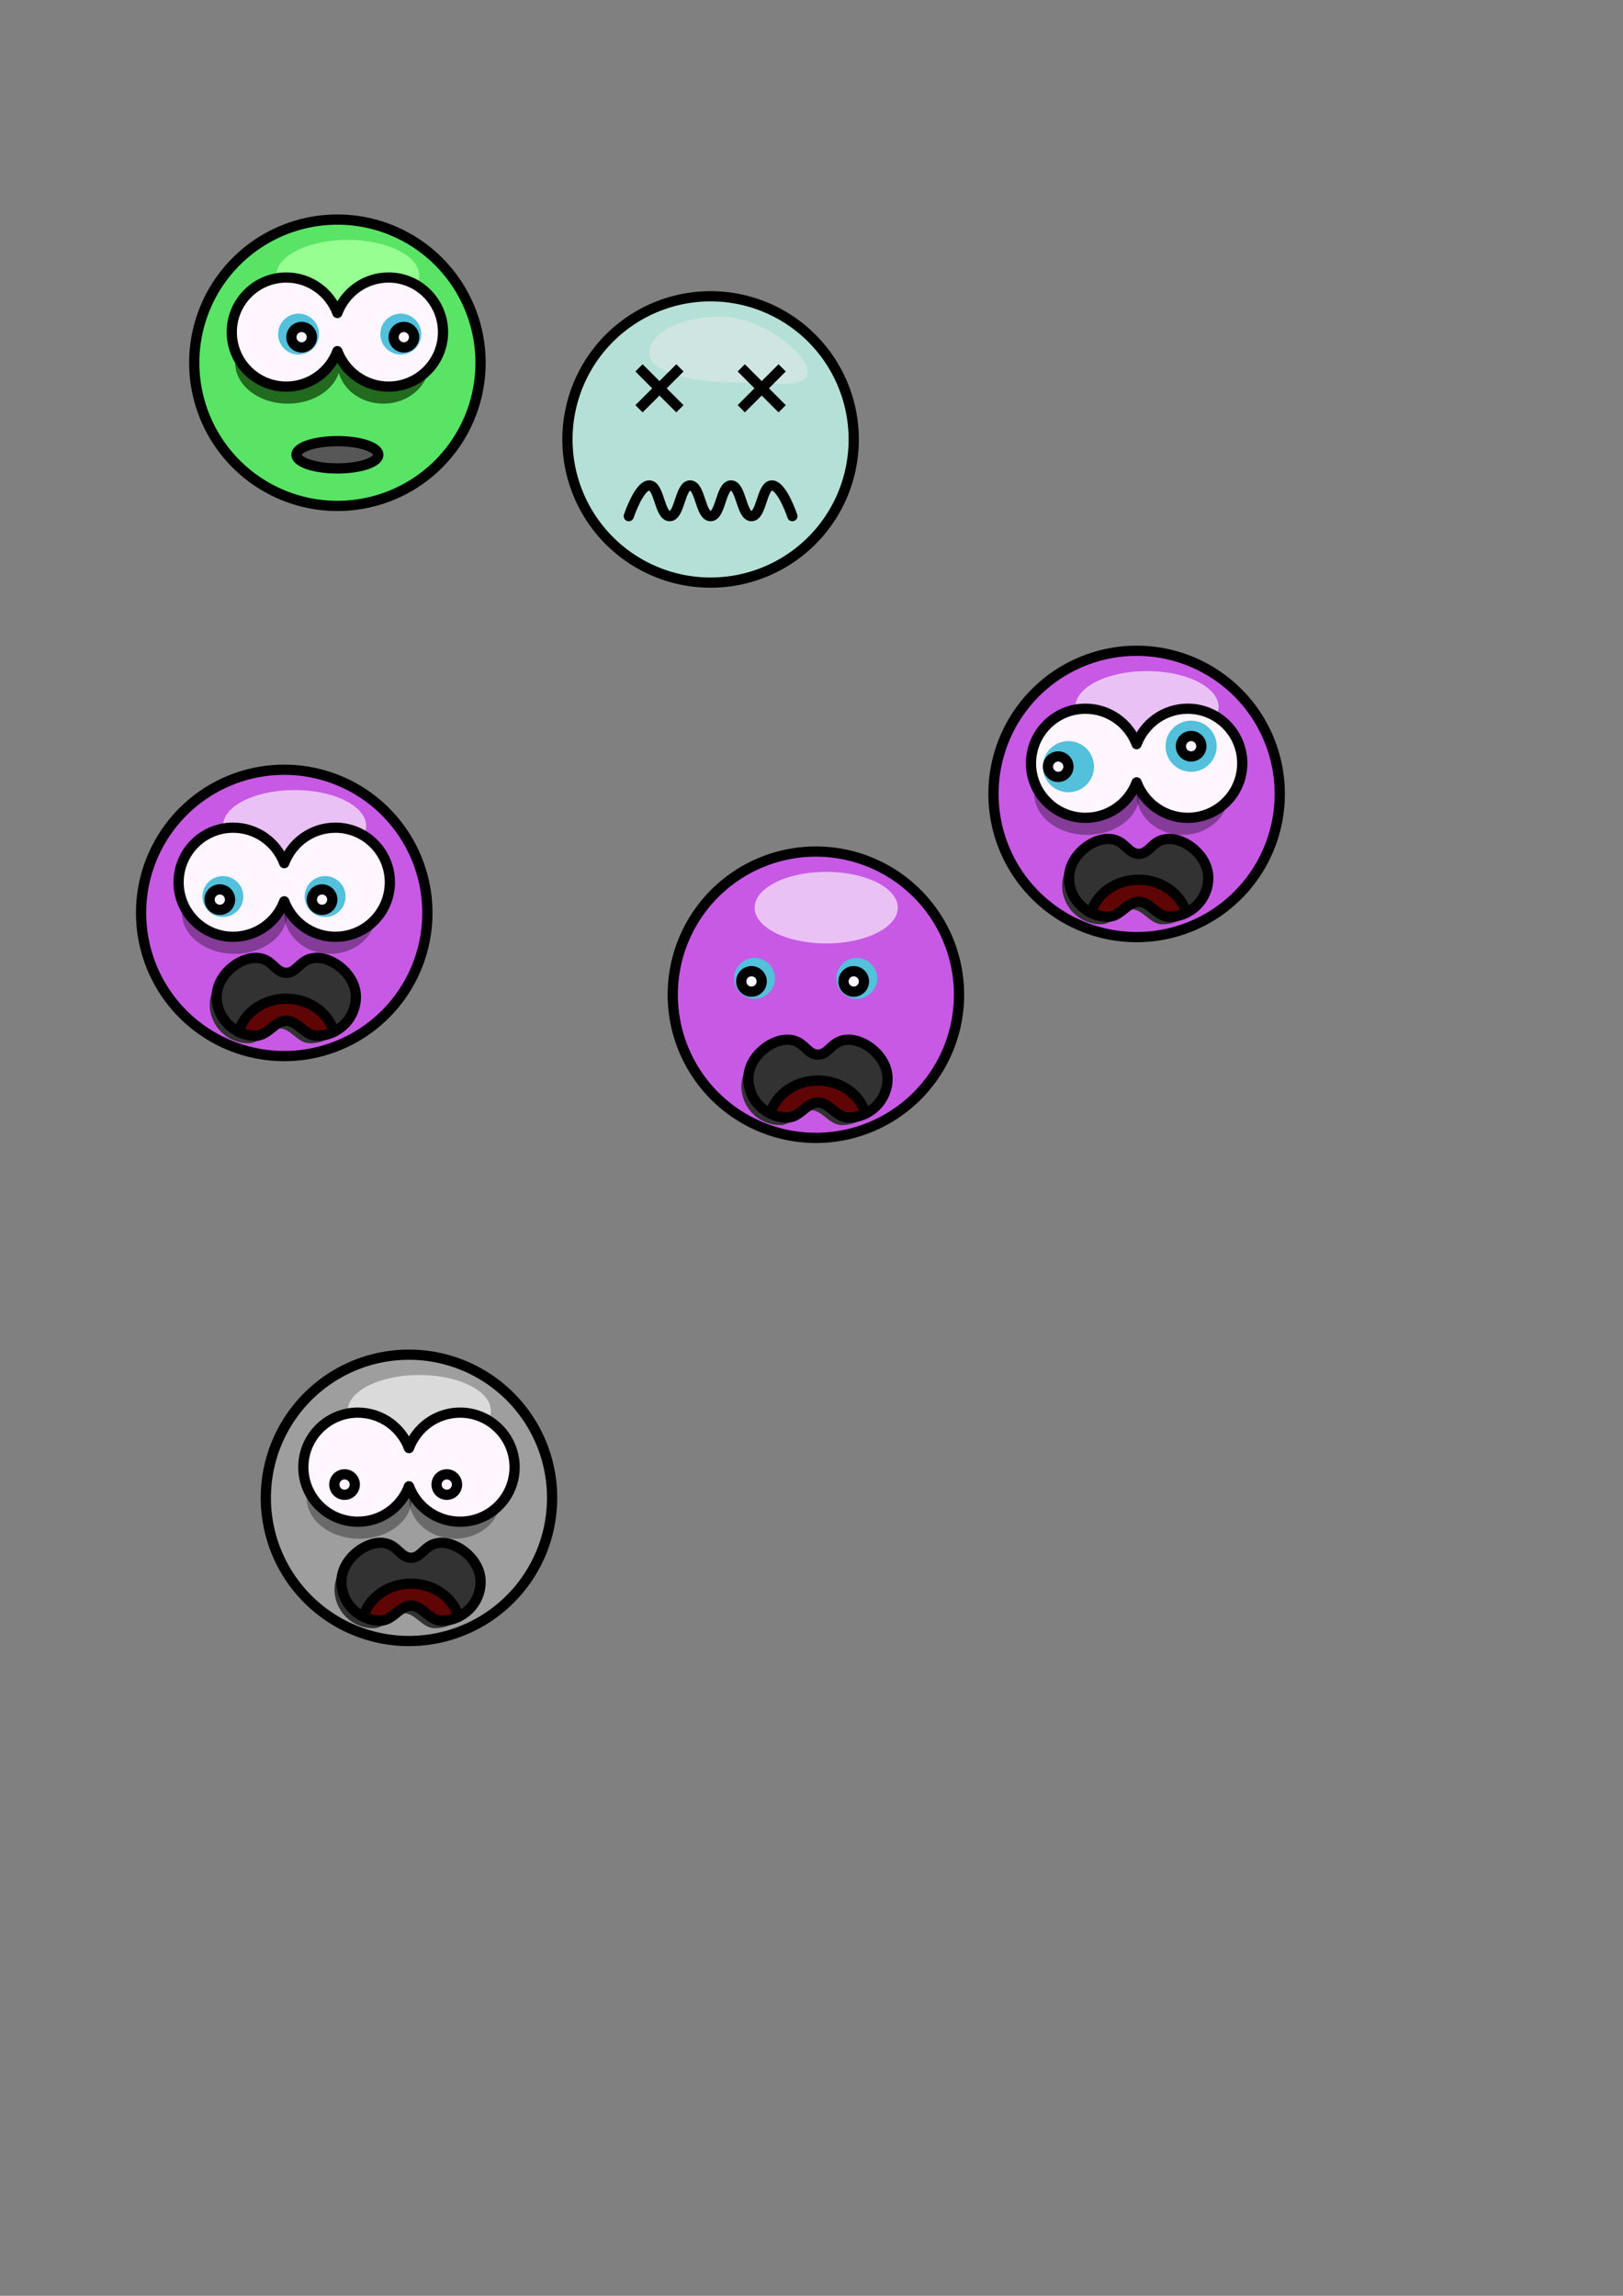 <?xml version="1.0" encoding="UTF-8" standalone="no"?>
<!-- Created with Inkscape (http://www.inkscape.org/) -->

<svg
   xmlns:dc="http://purl.org/dc/elements/1.1/"
   xmlns:cc="http://creativecommons.org/ns#"
   xmlns:rdf="http://www.w3.org/1999/02/22-rdf-syntax-ns#"
   xmlns:svg="http://www.w3.org/2000/svg"
   xmlns="http://www.w3.org/2000/svg"
   xmlns:sodipodi="http://sodipodi.sourceforge.net/DTD/sodipodi-0.dtd"
   xmlns:inkscape="http://www.inkscape.org/namespaces/inkscape"
   width="210mm"
   height="297mm"
   id="svg2"
   version="1.1"
   inkscape:version="0.48.4 r9939"
   sodipodi:docname="cara.svg">
  <rect width="100%" height="100%" fill="#808080" stroke="none"/>
  <defs
     id="defs4" />
  <sodipodi:namedview
     id="base"
     pagecolor="#ffffff"
     bordercolor="#666666"
     borderopacity="1.0"
     inkscape:pageopacity="0.0"
     inkscape:pageshadow="2"
     inkscape:zoom="1.979899"
     inkscape:cx="95.079348"
     inkscape:cy="320.33193"
     inkscape:document-units="px"
     inkscape:current-layer="layer1"
     showgrid="false"
     inkscape:snap-bbox="true"
     inkscape:window-width="1366"
     inkscape:window-height="712"
     inkscape:window-x="0"
     inkscape:window-y="27"
     inkscape:window-maximized="1"
     showguides="true"
     inkscape:guide-bbox="true">
    <inkscape:grid
       type="xygrid"
       id="grid2985" />
  </sodipodi:namedview>
  <g
     inkscape:label="Capa 1"
     inkscape:groupmode="layer"
     id="layer1">
    <path
       sodipodi:type="arc"
       style="fill:#59e465;fill-opacity:1;stroke:#000000;stroke-width:5;stroke-linecap:butt;stroke-linejoin:round;stroke-miterlimit:4;stroke-opacity:1;stroke-dasharray:none;stroke-dashoffset:0"
       id="path3764"
       sodipodi:cx="165"
       sodipodi:cy="177.36218"
       sodipodi:rx="70"
       sodipodi:ry="70"
       d="m 235,177.362 a 70,70 0 1 1 -140,0 70,70 0 1 1 140,0 z"
       inkscape:export-filename="/home/pabratte/Dropbox/slides_haxe/src/01_manejo_actores/assets/data/cara.png"
       inkscape:export-xdpi="79.449997"
       inkscape:export-ydpi="79.449997" />
    <path
       sodipodi:type="arc"
       style="fill:#97ff91;fill-opacity:1;stroke:none"
       id="path3779"
       sodipodi:cx="174.37758"
       sodipodi:cy="134.6386"
       sodipodi:rx="27.652925"
       sodipodi:ry="13.384521"
       d="m 202.03,134.639 a 27.653,13.385 0 1 1 -55.306,0 27.653,13.385 0 1 1 55.306,0 z"
       transform="matrix(1.266,0,0,1.307,-50.708,-41.175)"
       inkscape:export-filename="/home/pabratte/Dropbox/slides_haxe/src/01_manejo_actores/assets/data/cara.png"
       inkscape:export-xdpi="79.449997"
       inkscape:export-ydpi="79.449997" />
    <path
       sodipodi:type="arc"
       style="fill:#216a1e;fill-opacity:1;stroke:none"
       id="path3759"
       sodipodi:cx="137.5"
       sodipodi:cy="177.36218"
       sodipodi:rx="27.5"
       sodipodi:ry="20"
       d="m 165,177.362 a 27.5,20 0 1 1 -55,0 27.5,20 0 1 1 55,0 z"
       transform="matrix(0.936,0,0,1,12.041,0)"
       inkscape:export-filename="/home/pabratte/Dropbox/slides_haxe/src/01_manejo_actores/assets/data/cara.png"
       inkscape:export-xdpi="79.449997"
       inkscape:export-ydpi="79.449997" />
    <path
       sodipodi:type="arc"
       style="fill:#216a1e;fill-opacity:1;stroke:none"
       id="path3759-8"
       sodipodi:cx="137.5"
       sodipodi:cy="177.36218"
       sodipodi:rx="27.5"
       sodipodi:ry="20"
       d="m 165,177.362 a 27.5,20 0 1 1 -55,0 27.5,20 0 1 1 55,0 z"
       transform="matrix(0.818,0,0,1,75,0)"
       inkscape:export-filename="/home/pabratte/Dropbox/slides_haxe/src/01_manejo_actores/assets/data/cara.png"
       inkscape:export-xdpi="79.449997"
       inkscape:export-ydpi="79.449997" />
    <path
       style="fill:#fff6ff;fill-opacity:1;stroke:#000000;stroke-width:5;stroke-linecap:butt;stroke-linejoin:round;stroke-miterlimit:4;stroke-opacity:1;stroke-dashoffset:0;stroke-dasharray:none"
       d="M 140 135.688 C 125.272 135.688 113.344 147.647 113.344 162.375 C 113.344 177.103 125.272 189.031 140 189.031 C 151.447 189.031 161.219 181.816 165 171.688 C 168.781 181.816 178.553 189.031 190 189.031 C 204.728 189.031 216.656 177.103 216.656 162.375 C 216.656 147.647 204.728 135.688 190 135.688 C 178.553 135.688 168.781 142.903 165 153.031 C 161.219 142.903 151.447 135.688 140 135.688 z "
       id="path3766"
       inkscape:export-filename="/home/pabratte/Dropbox/slides_haxe/src/01_manejo_actores/assets/data/cara.png"
       inkscape:export-xdpi="79.449997"
       inkscape:export-ydpi="79.449997" />
    <path
       sodipodi:type="arc"
       style="fill:#53c0dc;fill-opacity:1;stroke:none"
       id="path3757"
       sodipodi:cx="145"
       sodipodi:cy="162.36218"
       sodipodi:rx="10"
       sodipodi:ry="10"
       d="m 155,162.362 a 10,10 0 1 1 -20,0 10,10 0 1 1 20,0 z"
       transform="translate(1,1)"
       inkscape:export-filename="/home/pabratte/Dropbox/slides_haxe/src/01_manejo_actores/assets/data/cara.png"
       inkscape:export-xdpi="79.449997"
       inkscape:export-ydpi="79.449997" />
    <path
       sodipodi:type="arc"
       style="fill:#fff6ff;fill-opacity:1;stroke:#000000;stroke-width:5;stroke-linecap:butt;stroke-linejoin:round;stroke-miterlimit:4;stroke-opacity:1;stroke-dasharray:none;stroke-dashoffset:0"
       id="path3753"
       sodipodi:cx="140"
       sodipodi:cy="172.36218"
       sodipodi:rx="5"
       sodipodi:ry="5"
       d="m 145,172.362 a 5,5 0 1 1 -10,0 5,5 0 1 1 10,0 z"
       transform="translate(7.5,-7.5)"
       inkscape:export-filename="/home/pabratte/Dropbox/slides_haxe/src/01_manejo_actores/assets/data/cara.png"
       inkscape:export-xdpi="79.449997"
       inkscape:export-ydpi="79.449997" />
    <path
       transform="translate(51,1)"
       sodipodi:type="arc"
       style="fill:#53c0dc;fill-opacity:1;stroke:none"
       id="path3757-9"
       sodipodi:cx="145"
       sodipodi:cy="162.36218"
       sodipodi:rx="10"
       sodipodi:ry="10"
       d="m 155,162.362 a 10,10 0 1 1 -20,0 10,10 0 1 1 20,0 z"
       inkscape:export-filename="/home/pabratte/Dropbox/slides_haxe/src/01_manejo_actores/assets/data/cara.png"
       inkscape:export-xdpi="79.449997"
       inkscape:export-ydpi="79.449997" />
    <path
       transform="translate(57.5,-7.5)"
       sodipodi:type="arc"
       style="fill:#fff6ff;fill-opacity:1;stroke:#000000;stroke-width:5;stroke-linecap:butt;stroke-linejoin:round;stroke-miterlimit:4;stroke-opacity:1;stroke-dasharray:none;stroke-dashoffset:0"
       id="path3753-3"
       sodipodi:cx="140"
       sodipodi:cy="172.36218"
       sodipodi:rx="5"
       sodipodi:ry="5"
       d="m 145,172.362 a 5,5 0 1 1 -10,0 5,5 0 1 1 10,0 z"
       inkscape:export-filename="/home/pabratte/Dropbox/slides_haxe/src/01_manejo_actores/assets/data/cara.png"
       inkscape:export-xdpi="79.449997"
       inkscape:export-ydpi="79.449997" />
    <path
       sodipodi:type="arc"
       style="fill:#575757;fill-opacity:1;stroke:#000000;stroke-width:5;stroke-linecap:butt;stroke-linejoin:round;stroke-miterlimit:4;stroke-opacity:1;stroke-dasharray:none;stroke-dashoffset:0"
       id="path2987"
       sodipodi:cx="165"
       sodipodi:cy="222.36218"
       sodipodi:rx="20"
       sodipodi:ry="6.6666665"
       d="m 185,222.362 a 20,6.667 0 1 1 -40,0 20,6.667 0 1 1 40,0 z"
       inkscape:export-filename="/home/pabratte/Dropbox/slides_haxe/src/01_manejo_actores/assets/data/cara.png"
       inkscape:export-xdpi="79.449997"
       inkscape:export-ydpi="79.449997" />
    <path
       transform="translate(-26,269)"
       sodipodi:type="arc"
       style="fill:#c759e4;fill-opacity:1;stroke:#000000;stroke-width:5;stroke-linecap:butt;stroke-linejoin:round;stroke-miterlimit:4;stroke-opacity:1;stroke-dasharray:none;stroke-dashoffset:0"
       id="path3764-2"
       sodipodi:cx="165"
       sodipodi:cy="177.36218"
       sodipodi:rx="70"
       sodipodi:ry="70"
       d="m 235,177.362 a 70,70 0 1 1 -140,0 70,70 0 1 1 140,0 z"
       inkscape:export-filename="/home/pabratte/Dropbox/slides_haxe/src/01_manejo_actores/assets/data/cara.png"
       inkscape:export-xdpi="79.449997"
       inkscape:export-ydpi="79.449997" />
    <path
       sodipodi:type="arc"
       style="fill:#ffffff;fill-opacity:0.623;stroke:none"
       id="path3779-9"
       sodipodi:cx="174.37758"
       sodipodi:cy="134.6386"
       sodipodi:rx="27.652925"
       sodipodi:ry="13.384521"
       d="m 202.03,134.639 a 27.653,13.385 0 1 1 -55.306,0 27.653,13.385 0 1 1 55.306,0 z"
       transform="matrix(1.266,0,0,1.307,-76.708,227.825)"
       inkscape:export-filename="/home/pabratte/Dropbox/slides_haxe/src/01_manejo_actores/assets/data/cara.png"
       inkscape:export-xdpi="79.449997"
       inkscape:export-ydpi="79.449997" />
    <path
       sodipodi:type="arc"
       style="fill:#000000;fill-opacity:0.333;stroke:none"
       id="path3759-2"
       sodipodi:cx="137.5"
       sodipodi:cy="177.36218"
       sodipodi:rx="27.5"
       sodipodi:ry="20"
       d="m 165,177.362 a 27.5,20 0 1 1 -55,0 27.5,20 0 1 1 55,0 z"
       transform="matrix(0.936,0,0,1,-13.959,269)"
       inkscape:export-filename="/home/pabratte/Dropbox/slides_haxe/src/01_manejo_actores/assets/data/cara.png"
       inkscape:export-xdpi="79.449997"
       inkscape:export-ydpi="79.449997" />
    <path
       sodipodi:type="arc"
       style="fill:#000000;fill-opacity:0.333;stroke:none"
       id="path3759-8-5"
       sodipodi:cx="137.5"
       sodipodi:cy="177.36218"
       sodipodi:rx="27.5"
       sodipodi:ry="20"
       d="m 165,177.362 a 27.5,20 0 1 1 -55,0 27.5,20 0 1 1 55,0 z"
       transform="matrix(0.818,0,0,1,49,269)"
       inkscape:export-filename="/home/pabratte/Dropbox/slides_haxe/src/01_manejo_actores/assets/data/cara.png"
       inkscape:export-xdpi="79.449997"
       inkscape:export-ydpi="79.449997" />
    <path
       inkscape:connector-curvature="0"
       style="fill:#fff6ff;fill-opacity:1;stroke:#000000;stroke-width:5;stroke-linecap:butt;stroke-linejoin:round;stroke-miterlimit:4;stroke-opacity:1;stroke-dasharray:none;stroke-dashoffset:0"
       d="m 114,404.688 c -14.728,0 -26.656,11.96 -26.656,26.688 0,14.728 11.929,26.656 26.656,26.656 11.447,0 21.219,-7.215 25,-17.344 3.781,10.129 13.553,17.344 25,17.344 14.728,0 26.656,-11.929 26.656,-26.656 0,-14.728 -11.929,-26.688 -26.656,-26.688 -11.447,0 -21.219,7.215 -25,17.344 -3.781,-10.129 -13.553,-17.344 -25,-17.344 z"
       id="path3766-4"
       inkscape:export-filename="/home/pabratte/Dropbox/slides_haxe/src/01_manejo_actores/assets/data/cara.png"
       inkscape:export-xdpi="79.449997"
       inkscape:export-ydpi="79.449997" />
    <path
       sodipodi:type="arc"
       style="fill:#53c0dc;fill-opacity:1;stroke:none"
       id="path3757-8"
       sodipodi:cx="145"
       sodipodi:cy="162.36218"
       sodipodi:rx="10"
       sodipodi:ry="10"
       d="m 155,162.362 a 10,10 0 1 1 -20,0 10,10 0 1 1 20,0 z"
       transform="translate(-36,276)"
       inkscape:export-filename="/home/pabratte/Dropbox/slides_haxe/src/01_manejo_actores/assets/data/cara.png"
       inkscape:export-xdpi="79.449997"
       inkscape:export-ydpi="79.449997" />
    <path
       sodipodi:type="arc"
       style="fill:#fff6ff;fill-opacity:1;stroke:#000000;stroke-width:5;stroke-linecap:butt;stroke-linejoin:round;stroke-miterlimit:4;stroke-opacity:1;stroke-dasharray:none;stroke-dashoffset:0"
       id="path3753-4"
       sodipodi:cx="140"
       sodipodi:cy="172.36218"
       sodipodi:rx="5"
       sodipodi:ry="5"
       d="m 145,172.362 a 5,5 0 1 1 -10,0 5,5 0 1 1 10,0 z"
       transform="translate(-32.5,267.5)"
       inkscape:export-filename="/home/pabratte/Dropbox/slides_haxe/src/01_manejo_actores/assets/data/cara.png"
       inkscape:export-xdpi="79.449997"
       inkscape:export-ydpi="79.449997" />
    <path
       transform="translate(14,276)"
       sodipodi:type="arc"
       style="fill:#53c0dc;fill-opacity:1;stroke:none"
       id="path3757-9-2"
       sodipodi:cx="145"
       sodipodi:cy="162.36218"
       sodipodi:rx="10"
       sodipodi:ry="10"
       d="m 155,162.362 a 10,10 0 1 1 -20,0 10,10 0 1 1 20,0 z"
       inkscape:export-filename="/home/pabratte/Dropbox/slides_haxe/src/01_manejo_actores/assets/data/cara.png"
       inkscape:export-xdpi="79.449997"
       inkscape:export-ydpi="79.449997" />
    <path
       transform="translate(17.5,267.5)"
       sodipodi:type="arc"
       style="fill:#fff6ff;fill-opacity:1;stroke:#000000;stroke-width:5;stroke-linecap:butt;stroke-linejoin:round;stroke-miterlimit:4;stroke-opacity:1;stroke-dasharray:none;stroke-dashoffset:0"
       id="path3753-3-7"
       sodipodi:cx="140"
       sodipodi:cy="172.36218"
       sodipodi:rx="5"
       sodipodi:ry="5"
       d="m 145,172.362 a 5,5 0 1 1 -10,0 5,5 0 1 1 10,0 z"
       inkscape:export-filename="/home/pabratte/Dropbox/slides_haxe/src/01_manejo_actores/assets/data/cara.png"
       inkscape:export-xdpi="79.449997"
       inkscape:export-ydpi="79.449997" />
    <path
       style="fill:#323232;fill-opacity:1;stroke:none"
       d="m 121.597,472.076 c -8.301,0 -19.031,8.523 -19.031,19.031 0,10.508 8.523,19 19.031,19 6.095,0 9.344,-7.312 15,-7.312 5.656,0 8.905,7.312 15,7.312 10.508,0 19.031,-8.492 19.031,-19 0,-10.508 -10.73,-19.031 -19.031,-19.031 -8.301,0 -9.344,7.312 -15,7.312 -5.656,0 -6.699,-7.312 -15,-7.312 z"
       id="path3149-6"
       inkscape:connector-curvature="0"
       sodipodi:nodetypes="zsszszzzz" />
    <path
       style="fill:#323232;fill-opacity:1;stroke:#000000;stroke-width:5;stroke-linecap:butt;stroke-linejoin:round;stroke-miterlimit:4;stroke-opacity:1;stroke-dasharray:none;stroke-dashoffset:0"
       d="m 125,468.344 c -8.301,0 -19.031,8.523 -19.031,19.031 0,10.508 8.523,19 19.031,19 6.095,0 9.344,-7.312 15,-7.312 5.656,0 8.905,7.312 15,7.312 10.508,0 19.031,-8.492 19.031,-19 0,-10.508 -10.73,-19.031 -19.031,-19.031 -8.301,0 -9.344,7.312 -15,7.312 -5.656,0 -6.699,-7.312 -15,-7.312 z"
       id="path3149"
       inkscape:connector-curvature="0"
       sodipodi:nodetypes="zsszszzzz" />
    <path
       style="fill:#5f0505;fill-opacity:1;stroke:#000000;stroke-width:5;stroke-linecap:butt;stroke-linejoin:round;stroke-miterlimit:4;stroke-opacity:1;stroke-dasharray:none;stroke-dashoffset:0"
       d="M 140 488.312 C 128.797 488.312 119.387 495.177 116.719 504.469 C 119.226 505.682 122.027 506.375 125 506.375 C 131.095 506.375 134.344 499.062 140 499.062 C 145.656 499.062 148.905 506.375 155 506.375 C 157.973 506.375 160.774 505.682 163.281 504.469 C 160.613 495.177 151.203 488.312 140 488.312 z "
       id="path3149-0" />
    <path
       transform="translate(182.5,37.5)"
       sodipodi:type="arc"
       style="fill:#b4e0d8;fill-opacity:1;stroke:#000000;stroke-width:5;stroke-linecap:butt;stroke-linejoin:round;stroke-miterlimit:4;stroke-opacity:1;stroke-dasharray:none;stroke-dashoffset:0"
       id="path3764-8"
       sodipodi:cx="165"
       sodipodi:cy="177.36218"
       sodipodi:rx="70"
       sodipodi:ry="70"
       d="m 235,177.362 a 70,70 0 1 1 -140,0 70,70 0 1 1 140,0 z"
       inkscape:export-filename="/home/pabratte/Dropbox/slides_haxe/src/01_manejo_actores/assets/data/cara.png"
       inkscape:export-xdpi="79.449997"
       inkscape:export-ydpi="79.449997" />
    <path
       transform="matrix(1.266,0,0,1.307,131.792,-3.675)"
       style="fill:#ebebeb;fill-opacity:0.504;stroke:none"
       d="m 207.956,142.287 c -0.399,6.257 -15.533,3.515 -30.805,3.515 -15.272,0 -31.224,-4.35 -30.426,-11.163 0,-7.392 12.381,-13.385 27.653,-13.385 15.272,0 33.579,13.641 33.579,21.033 z"
       id="path3779-2"
       inkscape:connector-curvature="0"
       sodipodi:nodetypes="cccsc" />
    <g
       id="g3888"
       transform="translate(2.5,2.5)">
      <g
         id="g3848">
        <path
           style="fill:none;stroke:#000000;stroke-width:5;stroke-linecap:butt;stroke-linejoin:miter;stroke-miterlimit:4;stroke-opacity:1;stroke-dasharray:none"
           d="m 310,177.362 20,20 0,0"
           id="path3052"
           inkscape:connector-curvature="0" />
        <g
           id="g3843">
          <g
             id="g3839">
            <g
               id="g3056"
               style="stroke-width:5;stroke-miterlimit:4;stroke-dasharray:none">
              <path
                 inkscape:connector-curvature="0"
                 id="path3054"
                 d="m 330,177.362 c -20,20 -20,20 -20,20"
                 style="fill:none;stroke:#000000;stroke-width:5;stroke-linecap:butt;stroke-linejoin:miter;stroke-miterlimit:4;stroke-opacity:1;stroke-dasharray:none" />
            </g>
          </g>
        </g>
      </g>
    </g>
    <g
       id="g3888-9"
       transform="translate(52.5,2.5)">
      <g
         id="g3848-5">
        <path
           style="fill:none;stroke:#000000;stroke-width:5;stroke-linecap:butt;stroke-linejoin:miter;stroke-miterlimit:4;stroke-opacity:1;stroke-dasharray:none"
           d="m 310,177.362 20,20 0,0"
           id="path3052-2"
           inkscape:connector-curvature="0" />
        <g
           id="g3843-1">
          <g
             id="g3839-7">
            <g
               id="g3056-9"
               style="stroke-width:5;stroke-miterlimit:4;stroke-dasharray:none">
              <path
                 inkscape:connector-curvature="0"
                 id="path3054-4"
                 d="m 330,177.362 c -20,20 -20,20 -20,20"
                 style="fill:none;stroke:#000000;stroke-width:5;stroke-linecap:butt;stroke-linejoin:miter;stroke-miterlimit:4;stroke-opacity:1;stroke-dasharray:none" />
            </g>
          </g>
        </g>
      </g>
    </g>
    <path
       style="fill:none;stroke:#000000;stroke-width:5;stroke-linecap:round;stroke-linejoin:miter;stroke-miterlimit:4;stroke-opacity:1;stroke-dasharray:none"
       d="m 307.5,252.362 c 0,0 5,-15 10,-15 5,0 5,15 10,15 5,0 5,-15 10,-15 5,0 5,15 10,15 5,0 5,-15 10,-15 5,0 5,15 10,15 5,0 5,-15 10,-15 5,0 10,15 10,15"
       id="path3953"
       inkscape:connector-curvature="0"
       sodipodi:nodetypes="czzzzzzzc" />
    <path
       transform="translate(234,309)"
       sodipodi:type="arc"
       style="fill:#c759e4;fill-opacity:1;stroke:#000000;stroke-width:5;stroke-linecap:butt;stroke-linejoin:round;stroke-miterlimit:4;stroke-opacity:1;stroke-dasharray:none;stroke-dashoffset:0"
       id="path3764-2-2"
       sodipodi:cx="165"
       sodipodi:cy="177.36218"
       sodipodi:rx="70"
       sodipodi:ry="70"
       d="m 235,177.362 a 70,70 0 1 1 -140,0 70,70 0 1 1 140,0 z"
       inkscape:export-filename="/home/pabratte/Dropbox/slides_haxe/src/01_manejo_actores/assets/data/cara.png"
       inkscape:export-xdpi="79.449997"
       inkscape:export-ydpi="79.449997" />
    <path
       sodipodi:type="arc"
       style="fill:#ffffff;fill-opacity:0.623;stroke:none"
       id="path3779-9-9"
       sodipodi:cx="174.37758"
       sodipodi:cy="134.6386"
       sodipodi:rx="27.652925"
       sodipodi:ry="13.384521"
       d="m 202.03,134.639 a 27.653,13.385 0 1 1 -55.306,0 27.653,13.385 0 1 1 55.306,0 z"
       transform="matrix(1.266,0,0,1.307,183.292,267.825)"
       inkscape:export-filename="/home/pabratte/Dropbox/slides_haxe/src/01_manejo_actores/assets/data/cara.png"
       inkscape:export-xdpi="79.449997"
       inkscape:export-ydpi="79.449997" />
    <path
       sodipodi:type="arc"
       style="fill:#53c0dc;fill-opacity:1;stroke:none"
       id="path3757-8-4"
       sodipodi:cx="145"
       sodipodi:cy="162.36218"
       sodipodi:rx="10"
       sodipodi:ry="10"
       d="m 155,162.362 a 10,10 0 1 1 -20,0 10,10 0 1 1 20,0 z"
       transform="translate(224,316)"
       inkscape:export-filename="/home/pabratte/Dropbox/slides_haxe/src/01_manejo_actores/assets/data/cara.png"
       inkscape:export-xdpi="79.449997"
       inkscape:export-ydpi="79.449997" />
    <path
       sodipodi:type="arc"
       style="fill:#fff6ff;fill-opacity:1;stroke:#000000;stroke-width:5;stroke-linecap:butt;stroke-linejoin:round;stroke-miterlimit:4;stroke-opacity:1;stroke-dasharray:none;stroke-dashoffset:0"
       id="path3753-4-1"
       sodipodi:cx="140"
       sodipodi:cy="172.36218"
       sodipodi:rx="5"
       sodipodi:ry="5"
       d="m 145,172.362 a 5,5 0 1 1 -10,0 5,5 0 1 1 10,0 z"
       transform="translate(227.5,307.5)"
       inkscape:export-filename="/home/pabratte/Dropbox/slides_haxe/src/01_manejo_actores/assets/data/cara.png"
       inkscape:export-xdpi="79.449997"
       inkscape:export-ydpi="79.449997" />
    <path
       transform="translate(274,316)"
       sodipodi:type="arc"
       style="fill:#53c0dc;fill-opacity:1;stroke:none"
       id="path3757-9-2-9"
       sodipodi:cx="145"
       sodipodi:cy="162.36218"
       sodipodi:rx="10"
       sodipodi:ry="10"
       d="m 155,162.362 a 10,10 0 1 1 -20,0 10,10 0 1 1 20,0 z"
       inkscape:export-filename="/home/pabratte/Dropbox/slides_haxe/src/01_manejo_actores/assets/data/cara.png"
       inkscape:export-xdpi="79.449997"
       inkscape:export-ydpi="79.449997" />
    <path
       transform="translate(277.5,307.5)"
       sodipodi:type="arc"
       style="fill:#fff6ff;fill-opacity:1;stroke:#000000;stroke-width:5;stroke-linecap:butt;stroke-linejoin:round;stroke-miterlimit:4;stroke-opacity:1;stroke-dasharray:none;stroke-dashoffset:0"
       id="path3753-3-7-2"
       sodipodi:cx="140"
       sodipodi:cy="172.36218"
       sodipodi:rx="5"
       sodipodi:ry="5"
       d="m 145,172.362 a 5,5 0 1 1 -10,0 5,5 0 1 1 10,0 z"
       inkscape:export-filename="/home/pabratte/Dropbox/slides_haxe/src/01_manejo_actores/assets/data/cara.png"
       inkscape:export-xdpi="79.449997"
       inkscape:export-ydpi="79.449997" />
    <path
       style="fill:#323232;fill-opacity:1;stroke:none"
       d="m 381.596,512.076 c -8.301,0 -19.031,8.523 -19.031,19.031 0,10.508 8.523,19 19.031,19 6.095,0 9.344,-7.312 15,-7.312 5.656,0 8.905,7.312 15,7.312 10.508,0 19.031,-8.492 19.031,-19 0,-10.508 -10.73,-19.031 -19.031,-19.031 -8.301,0 -9.344,7.312 -15,7.312 -5.656,0 -6.699,-7.312 -15,-7.312 z"
       id="path3149-6-0"
       inkscape:connector-curvature="0"
       sodipodi:nodetypes="zsszszzzz" />
    <path
       style="fill:#323232;fill-opacity:1;stroke:#000000;stroke-width:5;stroke-linecap:butt;stroke-linejoin:round;stroke-miterlimit:4;stroke-opacity:1;stroke-dasharray:none;stroke-dashoffset:0"
       d="m 385,508.344 c -8.301,0 -19.031,8.523 -19.031,19.031 0,10.508 8.523,19 19.031,19 6.095,0 9.344,-7.312 15,-7.312 5.656,0 8.905,7.312 15,7.312 10.508,0 19.031,-8.492 19.031,-19 0,-10.508 -10.73,-19.031 -19.031,-19.031 -8.301,0 -9.344,7.312 -15,7.312 -5.656,0 -6.699,-7.312 -15,-7.312 z"
       id="path3149-7"
       inkscape:connector-curvature="0"
       sodipodi:nodetypes="zsszszzzz" />
    <path
       inkscape:connector-curvature="0"
       style="fill:#5f0505;fill-opacity:1;stroke:#000000;stroke-width:5;stroke-linecap:butt;stroke-linejoin:round;stroke-miterlimit:4;stroke-opacity:1;stroke-dasharray:none;stroke-dashoffset:0"
       d="m 400,528.312 c -11.203,0 -20.613,6.865 -23.281,16.156 2.507,1.213 5.308,1.906 8.281,1.906 6.095,0 9.344,-7.312 15,-7.312 5.656,0 8.905,7.312 15,7.312 2.973,0 5.774,-0.693 8.281,-1.906 C 420.613,535.177 411.203,528.312 400,528.312 z"
       id="path3149-0-9" />
    <path
       transform="translate(390.844,210.831)"
       sodipodi:type="arc"
       style="fill:#c759e4;fill-opacity:1;stroke:#000000;stroke-width:5;stroke-linecap:butt;stroke-linejoin:round;stroke-miterlimit:4;stroke-opacity:1;stroke-dasharray:none;stroke-dashoffset:0"
       id="path3764-2-9"
       sodipodi:cx="165"
       sodipodi:cy="177.36218"
       sodipodi:rx="70"
       sodipodi:ry="70"
       d="m 235,177.362 a 70,70 0 1 1 -140,0 70,70 0 1 1 140,0 z"
       inkscape:export-filename="/home/pabratte/Dropbox/slides_haxe/src/01_manejo_actores/assets/data/cara.png"
       inkscape:export-xdpi="79.449997"
       inkscape:export-ydpi="79.449997" />
    <path
       sodipodi:type="arc"
       style="fill:#ffffff;fill-opacity:0.623;stroke:none"
       id="path3779-9-7"
       sodipodi:cx="174.37758"
       sodipodi:cy="134.6386"
       sodipodi:rx="27.652925"
       sodipodi:ry="13.384521"
       d="m 202.03,134.639 a 27.653,13.385 0 1 1 -55.306,0 27.653,13.385 0 1 1 55.306,0 z"
       transform="matrix(1.266,0,0,1.307,340.136,169.656)"
       inkscape:export-filename="/home/pabratte/Dropbox/slides_haxe/src/01_manejo_actores/assets/data/cara.png"
       inkscape:export-xdpi="79.449997"
       inkscape:export-ydpi="79.449997" />
    <path
       sodipodi:type="arc"
       style="fill:#000000;fill-opacity:0.333;stroke:none"
       id="path3759-2-2"
       sodipodi:cx="137.5"
       sodipodi:cy="177.36218"
       sodipodi:rx="27.5"
       sodipodi:ry="20"
       d="m 165,177.362 a 27.5,20 0 1 1 -55,0 27.5,20 0 1 1 55,0 z"
       transform="matrix(0.936,0,0,1,402.885,210.831)"
       inkscape:export-filename="/home/pabratte/Dropbox/slides_haxe/src/01_manejo_actores/assets/data/cara.png"
       inkscape:export-xdpi="79.449997"
       inkscape:export-ydpi="79.449997" />
    <path
       sodipodi:type="arc"
       style="fill:#000000;fill-opacity:0.333;stroke:none"
       id="path3759-8-5-2"
       sodipodi:cx="137.5"
       sodipodi:cy="177.36218"
       sodipodi:rx="27.5"
       sodipodi:ry="20"
       d="m 165,177.362 a 27.5,20 0 1 1 -55,0 27.5,20 0 1 1 55,0 z"
       transform="matrix(0.818,0,0,1,465.844,210.831)"
       inkscape:export-filename="/home/pabratte/Dropbox/slides_haxe/src/01_manejo_actores/assets/data/cara.png"
       inkscape:export-xdpi="79.449997"
       inkscape:export-ydpi="79.449997" />
    <path
       inkscape:connector-curvature="0"
       style="fill:#fff6ff;fill-opacity:1;stroke:#000000;stroke-width:5;stroke-linecap:butt;stroke-linejoin:round;stroke-miterlimit:4;stroke-opacity:1;stroke-dasharray:none;stroke-dashoffset:0"
       d="m 530.844,346.518 c -14.728,0 -26.656,11.96 -26.656,26.688 0,14.728 11.929,26.656 26.656,26.656 11.447,0 21.219,-7.215 25,-17.344 3.781,10.129 13.553,17.344 25,17.344 14.728,0 26.656,-11.929 26.656,-26.656 0,-14.728 -11.929,-26.688 -26.656,-26.688 -11.447,0 -21.219,7.215 -25,17.344 -3.781,-10.129 -13.553,-17.344 -25,-17.344 z"
       id="path3766-4-0"
       inkscape:export-filename="/home/pabratte/Dropbox/slides_haxe/src/01_manejo_actores/assets/data/cara.png"
       inkscape:export-xdpi="79.449997"
       inkscape:export-ydpi="79.449997" />
    <path
       sodipodi:type="arc"
       style="fill:#53c0dc;fill-opacity:1;stroke:none"
       id="path3757-8-7"
       sodipodi:cx="145"
       sodipodi:cy="162.36218"
       sodipodi:rx="10"
       sodipodi:ry="10"
       d="m 155,162.362 a 10,10 0 1 1 -20,0 10,10 0 1 1 20,0 z"
       transform="matrix(1.25,0,0,1.25,341.25,171.909)"
       inkscape:export-filename="/home/pabratte/Dropbox/slides_haxe/src/01_manejo_actores/assets/data/cara.png"
       inkscape:export-xdpi="79.449997"
       inkscape:export-ydpi="79.449997" />
    <path
       sodipodi:type="arc"
       style="fill:#fff6ff;fill-opacity:1;stroke:#000000;stroke-width:5;stroke-linecap:butt;stroke-linejoin:round;stroke-miterlimit:4;stroke-opacity:1;stroke-dasharray:none;stroke-dashoffset:0"
       id="path3753-4-5"
       sodipodi:cx="140"
       sodipodi:cy="172.36218"
       sodipodi:rx="5"
       sodipodi:ry="5"
       d="m 145,172.362 a 5,5 0 1 1 -10,0 5,5 0 1 1 10,0 z"
       transform="translate(377.5,202.5)"
       inkscape:export-filename="/home/pabratte/Dropbox/slides_haxe/src/01_manejo_actores/assets/data/cara.png"
       inkscape:export-xdpi="79.449997"
       inkscape:export-ydpi="79.449997" />
    <path
       transform="matrix(1.25,0,0,1.25,401.25,161.909)"
       sodipodi:type="arc"
       style="fill:#53c0dc;fill-opacity:1;stroke:none"
       id="path3757-9-2-1"
       sodipodi:cx="145"
       sodipodi:cy="162.36218"
       sodipodi:rx="10"
       sodipodi:ry="10"
       d="m 155,162.362 a 10,10 0 1 1 -20,0 10,10 0 1 1 20,0 z"
       inkscape:export-filename="/home/pabratte/Dropbox/slides_haxe/src/01_manejo_actores/assets/data/cara.png"
       inkscape:export-xdpi="79.449997"
       inkscape:export-ydpi="79.449997" />
    <path
       transform="translate(442.5,192.5)"
       sodipodi:type="arc"
       style="fill:#fff6ff;fill-opacity:1;stroke:#000000;stroke-width:5;stroke-linecap:butt;stroke-linejoin:round;stroke-miterlimit:4;stroke-opacity:1;stroke-dasharray:none;stroke-dashoffset:0"
       id="path3753-3-7-5"
       sodipodi:cx="140"
       sodipodi:cy="172.36218"
       sodipodi:rx="5"
       sodipodi:ry="5"
       d="m 145,172.362 a 5,5 0 1 1 -10,0 5,5 0 1 1 10,0 z"
       inkscape:export-filename="/home/pabratte/Dropbox/slides_haxe/src/01_manejo_actores/assets/data/cara.png"
       inkscape:export-xdpi="79.449997"
       inkscape:export-ydpi="79.449997" />
    <path
       style="fill:#323232;fill-opacity:1;stroke:none"
       d="m 538.44,413.907 c -8.301,0 -19.031,8.523 -19.031,19.031 0,10.508 8.523,19 19.031,19 6.095,0 9.344,-7.312 15,-7.312 5.656,0 8.905,7.312 15,7.312 10.508,0 19.031,-8.492 19.031,-19 0,-10.508 -10.73,-19.031 -19.031,-19.031 -8.301,0 -9.344,7.312 -15,7.312 -5.656,0 -6.699,-7.312 -15,-7.312 z"
       id="path3149-6-07"
       inkscape:connector-curvature="0"
       sodipodi:nodetypes="zsszszzzz" />
    <path
       style="fill:#323232;fill-opacity:1;stroke:#000000;stroke-width:5;stroke-linecap:butt;stroke-linejoin:round;stroke-miterlimit:4;stroke-opacity:1;stroke-dasharray:none;stroke-dashoffset:0"
       d="m 541.844,410.175 c -8.301,0 -19.031,8.523 -19.031,19.031 0,10.508 8.523,19 19.031,19 6.095,0 9.344,-7.312 15,-7.312 5.656,0 8.905,7.312 15,7.312 10.508,0 19.031,-8.492 19.031,-19 0,-10.508 -10.73,-19.031 -19.031,-19.031 -8.301,0 -9.344,7.312 -15,7.312 -5.656,0 -6.699,-7.312 -15,-7.312 z"
       id="path3149-2"
       inkscape:connector-curvature="0"
       sodipodi:nodetypes="zsszszzzz" />
    <path
       inkscape:connector-curvature="0"
       style="fill:#5f0505;fill-opacity:1;stroke:#000000;stroke-width:5;stroke-linecap:butt;stroke-linejoin:round;stroke-miterlimit:4;stroke-opacity:1;stroke-dasharray:none;stroke-dashoffset:0"
       d="m 556.844,430.143 c -11.203,0 -20.613,6.865 -23.281,16.156 2.507,1.213 5.308,1.906 8.281,1.906 6.095,0 9.344,-7.312 15,-7.312 5.656,0 8.905,7.312 15,7.312 2.973,0 5.774,-0.693 8.281,-1.906 -2.668,-9.291 -12.079,-16.156 -23.281,-16.156 z"
       id="path3149-0-6" />
    <path
       transform="translate(35,555)"
       sodipodi:type="arc"
       style="fill:#9e9e9e;fill-opacity:1;stroke:#000000;stroke-width:5;stroke-linecap:butt;stroke-linejoin:round;stroke-miterlimit:4;stroke-opacity:1;stroke-dasharray:none;stroke-dashoffset:0"
       id="path3764-2-21"
       sodipodi:cx="165"
       sodipodi:cy="177.36218"
       sodipodi:rx="70"
       sodipodi:ry="70"
       d="m 235,177.362 a 70,70 0 1 1 -140,0 70,70 0 1 1 140,0 z"
       inkscape:export-filename="/home/pabratte/Dropbox/cara2.png"
       inkscape:export-xdpi="79.449997"
       inkscape:export-ydpi="79.449997" />
    <path
       sodipodi:type="arc"
       style="fill:#ffffff;fill-opacity:0.623;stroke:none"
       id="path3779-9-8"
       sodipodi:cx="174.37758"
       sodipodi:cy="134.6386"
       sodipodi:rx="27.652925"
       sodipodi:ry="13.384521"
       d="m 202.03,134.639 a 27.653,13.385 0 1 1 -55.306,0 27.653,13.385 0 1 1 55.306,0 z"
       transform="matrix(1.266,0,0,1.307,-15.708,513.825)"
       inkscape:export-filename="/home/pabratte/Dropbox/cara2.png"
       inkscape:export-xdpi="79.449997"
       inkscape:export-ydpi="79.449997" />
    <path
       sodipodi:type="arc"
       style="fill:#000000;fill-opacity:0.333;stroke:none"
       id="path3759-2-9"
       sodipodi:cx="137.5"
       sodipodi:cy="177.36218"
       sodipodi:rx="27.5"
       sodipodi:ry="20"
       d="m 165,177.362 a 27.5,20 0 1 1 -55,0 27.5,20 0 1 1 55,0 z"
       transform="matrix(0.936,0,0,1,47.041,555)"
       inkscape:export-filename="/home/pabratte/Dropbox/cara2.png"
       inkscape:export-xdpi="79.449997"
       inkscape:export-ydpi="79.449997" />
    <path
       sodipodi:type="arc"
       style="fill:#000000;fill-opacity:0.333;stroke:none"
       id="path3759-8-5-4"
       sodipodi:cx="137.5"
       sodipodi:cy="177.36218"
       sodipodi:rx="27.5"
       sodipodi:ry="20"
       d="m 165,177.362 a 27.5,20 0 1 1 -55,0 27.5,20 0 1 1 55,0 z"
       transform="matrix(0.818,0,0,1,110,555)"
       inkscape:export-filename="/home/pabratte/Dropbox/cara2.png"
       inkscape:export-xdpi="79.449997"
       inkscape:export-ydpi="79.449997" />
    <path
       inkscape:connector-curvature="0"
       style="fill:#fff6ff;fill-opacity:1;stroke:#000000;stroke-width:5;stroke-linecap:butt;stroke-linejoin:round;stroke-miterlimit:4;stroke-opacity:1;stroke-dasharray:none;stroke-dashoffset:0"
       d="m 175,690.688 c -14.728,0 -26.656,11.96 -26.656,26.688 0,14.728 11.929,26.656 26.656,26.656 11.447,0 21.219,-7.215 25,-17.344 3.781,10.129 13.553,17.344 25,17.344 14.728,0 26.656,-11.929 26.656,-26.656 0,-14.728 -11.929,-26.688 -26.656,-26.688 -11.447,0 -21.219,7.215 -25,17.344 -3.781,-10.129 -13.553,-17.344 -25,-17.344 z"
       id="path3766-4-6"
       inkscape:export-filename="/home/pabratte/Dropbox/cara2.png"
       inkscape:export-xdpi="79.449997"
       inkscape:export-ydpi="79.449997" />
    <path
       sodipodi:type="arc"
       style="fill:#6183ce;fill-opacity:0;stroke:none"
       id="path3757-8-6"
       sodipodi:cx="145"
       sodipodi:cy="162.36218"
       sodipodi:rx="10"
       sodipodi:ry="10"
       d="m 155,162.362 a 10,10 0 1 1 -20,0 10,10 0 1 1 20,0 z"
       transform="translate(25,562)"
       inkscape:export-filename="/home/pabratte/Dropbox/cara2.png"
       inkscape:export-xdpi="79.449997"
       inkscape:export-ydpi="79.449997" />
    <path
       sodipodi:type="arc"
       style="fill:#fff6ff;fill-opacity:1;stroke:#000000;stroke-width:5;stroke-linecap:butt;stroke-linejoin:round;stroke-miterlimit:4;stroke-opacity:1;stroke-dasharray:none;stroke-dashoffset:0"
       id="path3753-4-3"
       sodipodi:cx="140"
       sodipodi:cy="172.36218"
       sodipodi:rx="5"
       sodipodi:ry="5"
       d="m 145,172.362 a 5,5 0 1 1 -10,0 5,5 0 1 1 10,0 z"
       transform="translate(28.5,553.5)"
       inkscape:export-filename="/home/pabratte/Dropbox/cara2.png"
       inkscape:export-xdpi="79.449997"
       inkscape:export-ydpi="79.449997" />
    <path
       transform="translate(75,562)"
       sodipodi:type="arc"
       style="fill:#6183ce;fill-opacity:0;stroke:none"
       id="path3757-9-2-15"
       sodipodi:cx="145"
       sodipodi:cy="162.36218"
       sodipodi:rx="10"
       sodipodi:ry="10"
       d="m 155,162.362 a 10,10 0 1 1 -20,0 10,10 0 1 1 20,0 z"
       inkscape:export-filename="/home/pabratte/Dropbox/cara2.png"
       inkscape:export-xdpi="79.449997"
       inkscape:export-ydpi="79.449997" />
    <path
       transform="translate(78.5,553.5)"
       sodipodi:type="arc"
       style="fill:#fff6ff;fill-opacity:1;stroke:#000000;stroke-width:5;stroke-linecap:butt;stroke-linejoin:round;stroke-miterlimit:4;stroke-opacity:1;stroke-dasharray:none;stroke-dashoffset:0"
       id="path3753-3-7-54"
       sodipodi:cx="140"
       sodipodi:cy="172.36218"
       sodipodi:rx="5"
       sodipodi:ry="5"
       d="m 145,172.362 a 5,5 0 1 1 -10,0 5,5 0 1 1 10,0 z"
       inkscape:export-filename="/home/pabratte/Dropbox/cara2.png"
       inkscape:export-xdpi="79.449997"
       inkscape:export-ydpi="79.449997" />
    <path
       style="fill:#323232;fill-opacity:1;stroke:none"
       d="m 182.596,758.076 c -8.301,0 -19.031,8.523 -19.031,19.031 0,10.508 8.523,19 19.031,19 6.095,0 9.344,-7.312 15,-7.312 5.656,0 8.905,7.312 15,7.312 10.508,0 19.031,-8.492 19.031,-19 0,-10.508 -10.73,-19.031 -19.031,-19.031 -8.301,0 -9.344,7.312 -15,7.312 -5.656,0 -6.699,-7.312 -15,-7.312 z"
       id="path3149-6-03"
       inkscape:connector-curvature="0"
       sodipodi:nodetypes="zsszszzzz"
       inkscape:export-filename="/home/pabratte/Dropbox/cara2.png"
       inkscape:export-xdpi="79.449997"
       inkscape:export-ydpi="79.449997" />
    <path
       style="fill:#323232;fill-opacity:1;stroke:#000000;stroke-width:5;stroke-linecap:butt;stroke-linejoin:round;stroke-miterlimit:4;stroke-opacity:1;stroke-dasharray:none;stroke-dashoffset:0"
       d="m 186,754.344 c -8.301,0 -19.031,8.523 -19.031,19.031 0,10.508 8.523,19 19.031,19 6.095,0 9.344,-7.312 15,-7.312 5.656,0 8.905,7.312 15,7.312 10.508,0 19.031,-8.492 19.031,-19 0,-10.508 -10.73,-19.031 -19.031,-19.031 -8.301,0 -9.344,7.312 -15,7.312 -5.656,0 -6.699,-7.312 -15,-7.312 z"
       id="path3149-3"
       inkscape:connector-curvature="0"
       sodipodi:nodetypes="zsszszzzz"
       inkscape:export-filename="/home/pabratte/Dropbox/cara2.png"
       inkscape:export-xdpi="79.449997"
       inkscape:export-ydpi="79.449997" />
    <path
       inkscape:connector-curvature="0"
       style="fill:#5f0505;fill-opacity:1;stroke:#000000;stroke-width:5;stroke-linecap:butt;stroke-linejoin:round;stroke-miterlimit:4;stroke-opacity:1;stroke-dasharray:none;stroke-dashoffset:0"
       d="m 201,774.312 c -11.203,0 -20.613,6.865 -23.281,16.156 2.507,1.213 5.308,1.906 8.281,1.906 6.095,0 9.344,-7.312 15,-7.312 5.656,0 8.905,7.312 15,7.312 2.973,0 5.774,-0.693 8.281,-1.906 C 221.613,781.177 212.203,774.312 201,774.312 z"
       id="path3149-0-4"
       inkscape:export-filename="/home/pabratte/Dropbox/cara2.png"
       inkscape:export-xdpi="79.449997"
       inkscape:export-ydpi="79.449997" />
  </g>
</svg>
